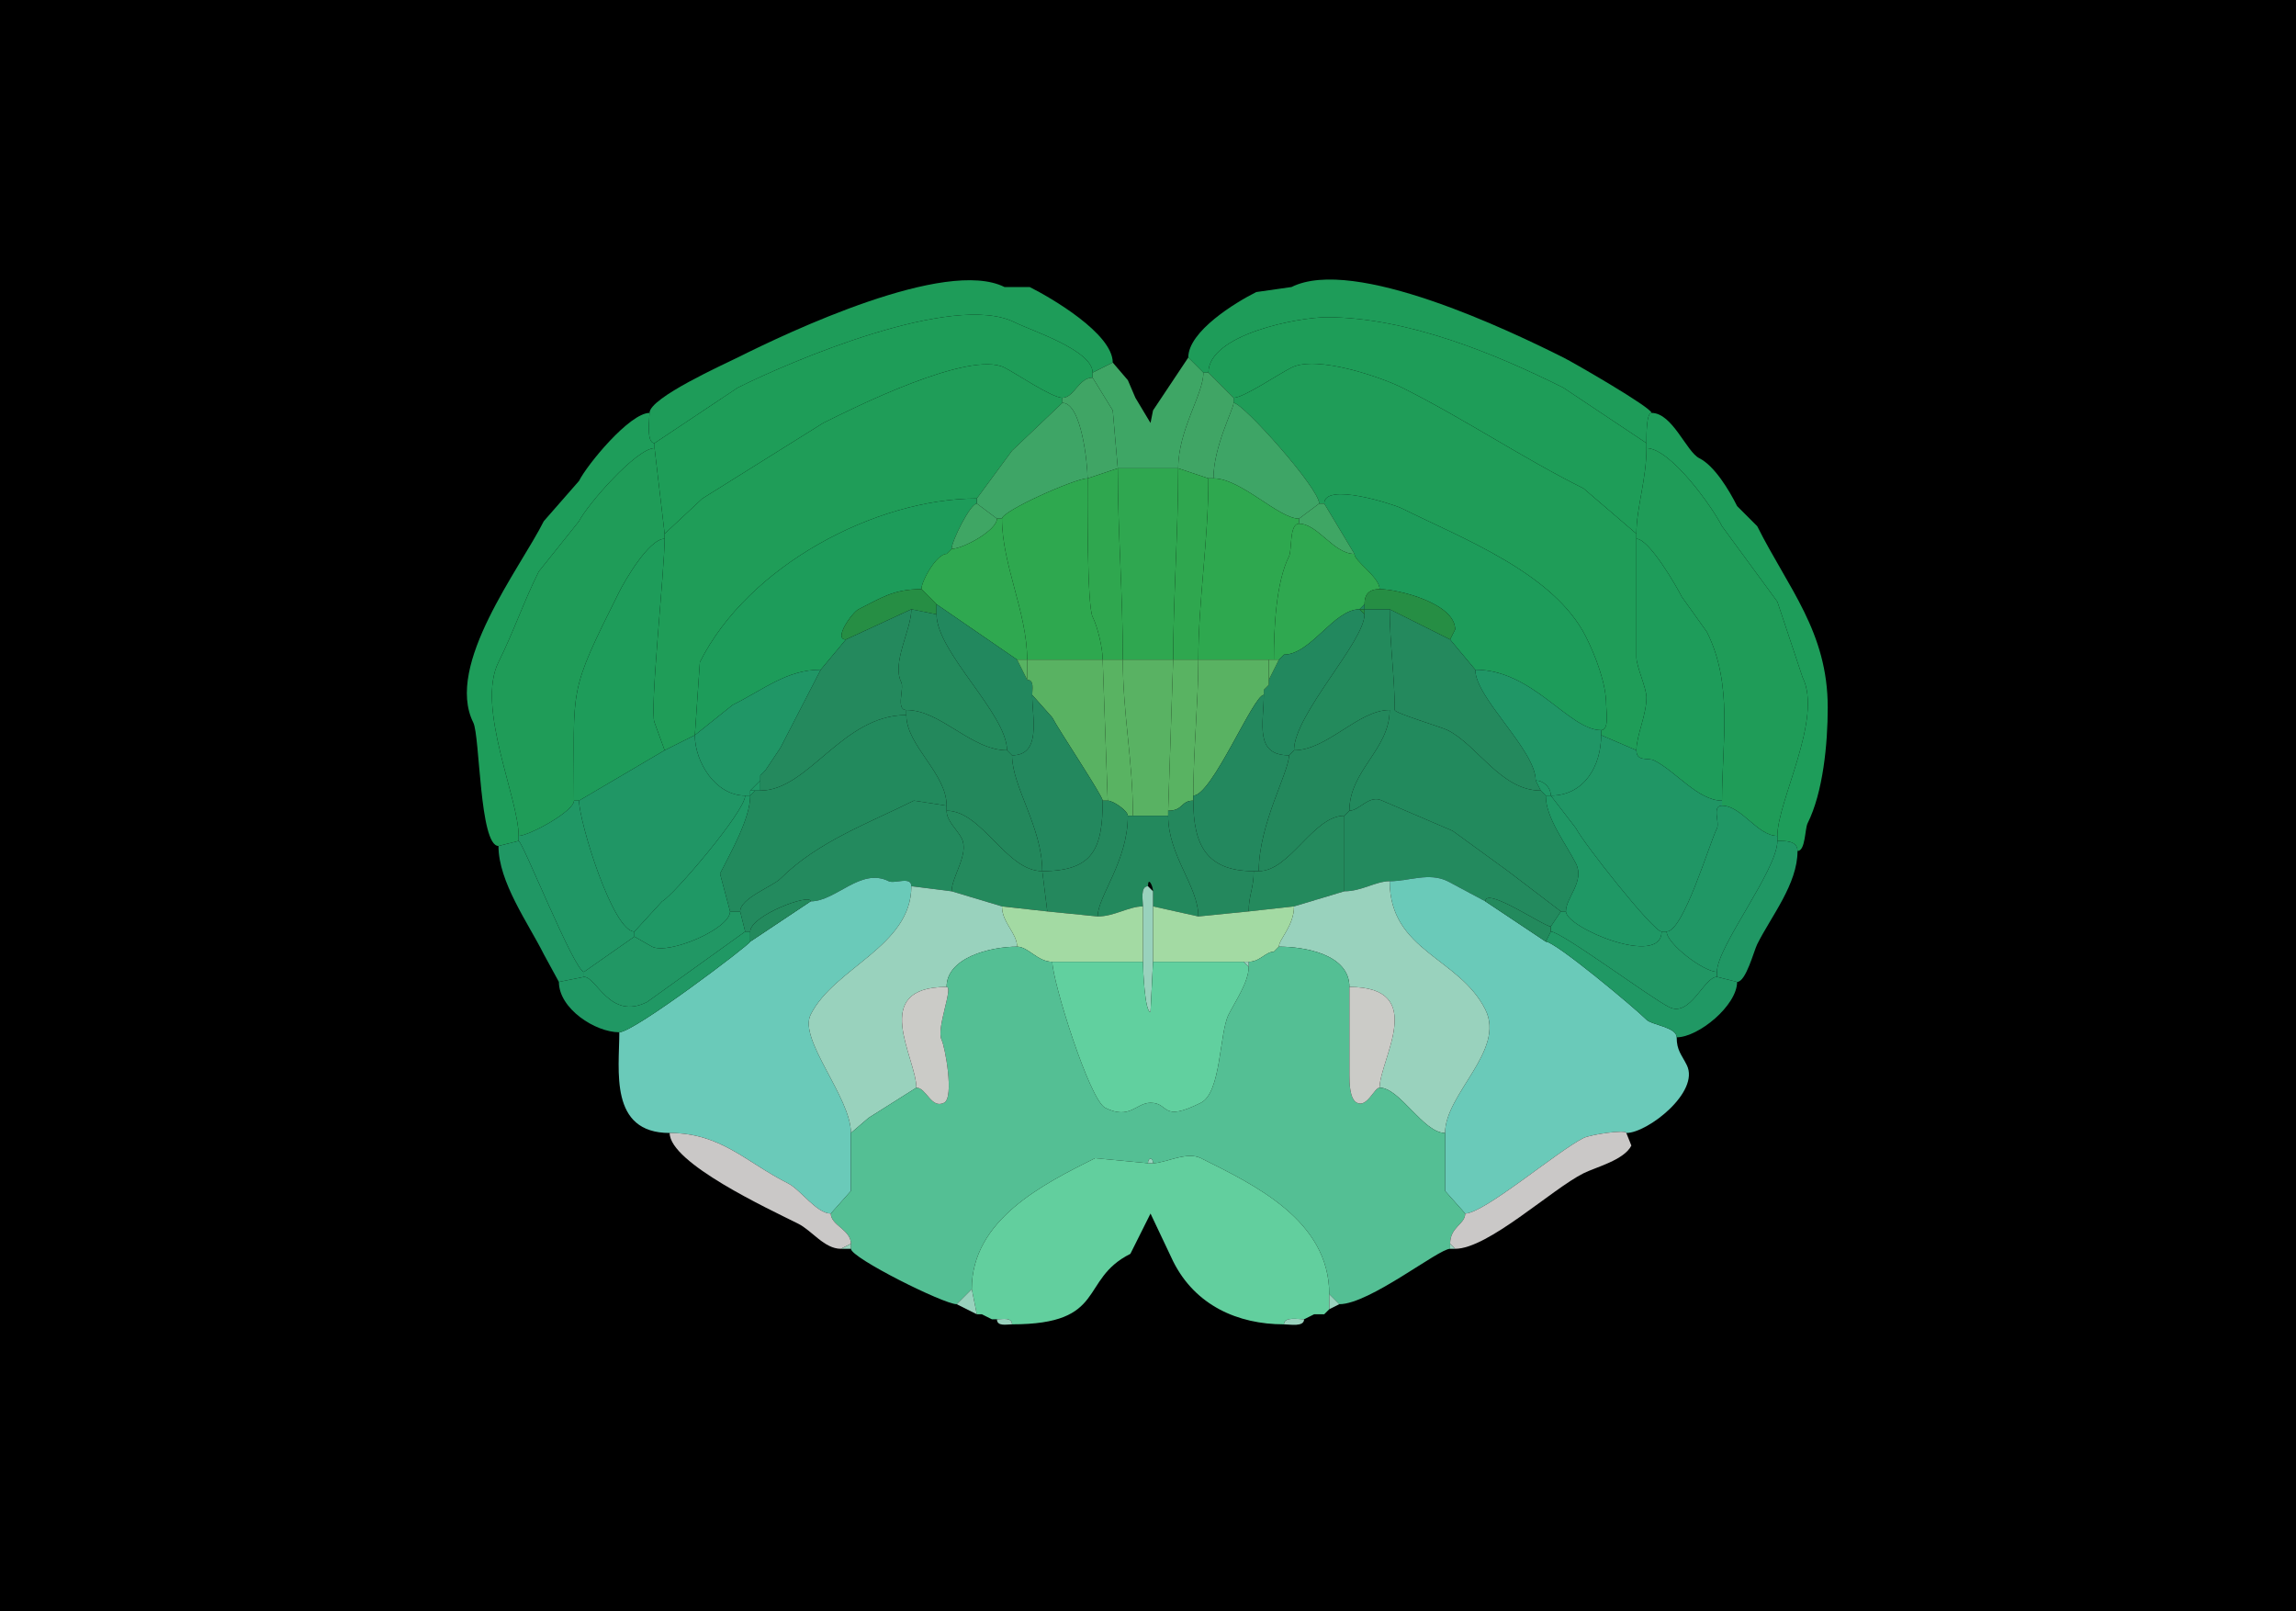 <svg xmlns="http://www.w3.org/2000/svg" xmlns:xlink="http://www.w3.org/1999/xlink" height="320" width="456">
<g>
<rect width="456" height="320" fill="#000000"  stroke-width="0" /> 
<path  fill="#1E9C59" stroke-width="0" stroke="#1E9C59" d = " M129 82 C129,83.321 128.316,88 130,88 130,88 146.5,77 146.5,77 156.909,71.796 189.353,57.926 201.5,64 204.831,65.665 217,69.539 217,74 217,74 221,72 221,72 221,66.241 208.679,59.089 204.5,57 204.5,57 199.5,57 199.5,57 187.79,51.145 156.623,65.939 146.5,71 143.979,72.261 129,78.978 129,82  Z"/>

<path  fill="#1E9C59" stroke-width="0" stroke="#1E9C59" d = " M328 82 C326.974,82 327,86.357 327,88 327,88 310.5,77 310.5,77 297.059,70.28 279.444,63 263.5,63 257.865,63 240,66.401 240,74 240,74 239,74 239,74 239,74 236,71 236,71 236,65.79 245.365,60.068 249.5,58 249.5,58 256.5,57 256.5,57 268.918,50.791 299.905,65.702 310.5,71 312.607,72.053 328,80.937 328,82  Z"/>

<path  fill="#1E9D58" stroke-width="0" stroke="#1E9D58" d = " M130 89 L132,106 C132,106 139.5,99 139.5,99 139.5,99 163.5,84 163.5,84 169.422,81.039 192.505,69.502 199.5,73 201.712,74.106 208.911,79 211,79 213.33,79 214.227,75 217,75 217,75 217,74 217,74 217,69.539 204.831,65.665 201.5,64 189.353,57.926 156.909,71.796 146.5,77 146.5,77 130,88 130,88 130,88 130,89 130,89  Z"/>

<path  fill="#1E9D58" stroke-width="0" stroke="#1E9D58" d = " M327 89 C327,95.259 325,100.774 325,106 325,106 314.5,97 314.5,97 302.189,90.844 290.736,83.118 278.5,77 274.513,75.006 261.6,70.45 256.5,73 253.836,74.332 246.989,79 245,79 245,79 240,74 240,74 240,66.401 257.865,63 263.5,63 279.444,63 297.059,70.28 310.5,77 310.5,77 327,88 327,88 327,88 327,89 327,89  Z"/>

<path  fill="#3EA665" stroke-width="0" stroke="#3EA665" d = " M222 93 L234,93 C234,85.286 239,78.34 239,74 239,74 236,71 236,71 236,71 229,81.5 229,81.5 229,81.5 228.5,84 228.5,84 228.5,84 225.5,79 225.5,79 225.5,79 224,75.5 224,75.5 224,75.5 221,72 221,72 221,72 217,74 217,74 217,74 217,75 217,75 217,75 221,81.5 221,81.5 221,81.5 222,93 222,93  Z"/>

<path  fill="#1F9D58" stroke-width="0" stroke="#1F9D58" d = " M138 146 L132,149 C132,149 130,143.5 130,143.5 128.965,141.43 132,113.081 132,107 132,107 132,106 132,106 132,106 139.5,99 139.5,99 139.5,99 163.5,84 163.5,84 169.422,81.039 192.505,69.502 199.5,73 201.712,74.106 208.911,79 211,79 211,79 211,80 211,80 211,80 201,89.5 201,89.5 201,89.5 194,99 194,99 173.953,99 148.6,112.299 139,131.5 139,131.5 138,146 138,146  Z"/>

<path  fill="#1F9D58" stroke-width="0" stroke="#1F9D58" d = " M318 146 L325,149 C325,146.073 327,141.981 327,138.5 327,136.613 325,132.387 325,130.5 325,122.368 325,116.07 325,107 325,107 325,106 325,106 325,106 314.5,97 314.5,97 302.189,90.844 290.736,83.118 278.5,77 274.513,75.006 261.6,70.45 256.5,73 253.836,74.332 246.989,79 245,79 245,79 245,80 245,80 246.852,80 262,96.992 262,100 262,100 263,100 263,100 263,95.709 276.727,100.113 278.5,101 290.191,106.846 308.624,113.749 315,126.5 316.849,130.197 319,135.682 319,140 319,141.235 319.643,145 318,145 318,145 318,146 318,146  Z"/>

<path  fill="#40A565" stroke-width="0" stroke="#40A565" d = " M240 95 L241,95 C241,88.707 245,81.228 245,80 245,80 245,79 245,79 245,79 240,74 240,74 240,74 239,74 239,74 239,78.34 234,85.286 234,93 234,93 240,95 240,95  Z"/>

<path  fill="#40A565" stroke-width="0" stroke="#40A565" d = " M222 93 L216,95 C216,92.241 214.824,80 211,80 211,80 211,79 211,79 213.33,79 214.227,75 217,75 217,75 221,81.5 221,81.5 221,81.5 222,93 222,93  Z"/>

<path  fill="#3EA566" stroke-width="0" stroke="#3EA566" d = " M198 103 L199,103 C199,101.487 213.481,95 216,95 216,92.241 214.824,80 211,80 211,80 201,89.5 201,89.5 201,89.5 194,99 194,99 194,99 194,100 194,100 194,100 198,103 198,103  Z"/>

<path  fill="#3EA566" stroke-width="0" stroke="#3EA566" d = " M262 100 L258,103 C253.953,103 246.474,95 241,95 241,88.707 245,81.228 245,80 246.852,80 262,96.992 262,100  Z"/>

<path  fill="#1E9D5A" stroke-width="0" stroke="#1E9D5A" d = " M103 167 L99,168 C95.212,168 95.333,146.166 94,143.5 88.279,132.059 103.308,112.884 108,103.5 108,103.5 115,95.5 115,95.5 116.619,92.262 125.06,82 129,82 129,83.321 128.316,88 130,88 130,88 130,89 130,89 126.406,89 116.618,100.264 115,103.5 115,103.5 107,113.5 107,113.5 104.059,119.382 101.92,125.66 99,131.5 94.527,140.447 103,158.437 103,166 103,166 103,167 103,167  Z"/>

<path  fill="#1E9D5A" stroke-width="0" stroke="#1E9D5A" d = " M353 167 C354.465,167 357,166.891 357,169 358.59,169 358.443,164.614 359,163.5 362.073,157.355 363,147.758 363,140.5 363,125.458 355.163,116.826 349,104.5 349,104.5 345,100.5 345,100.5 343.428,97.356 340.513,92.507 337.5,91 334.91,89.705 332.176,82 328,82 326.974,82 327,86.357 327,88 327,88 327,89 327,89 331.818,89 340.176,100.851 342,104.5 342,104.5 353,119.5 353,119.5 353,119.5 358,134.5 358,134.5 362.09,142.679 353,159.043 353,166 353,166 353,167 353,167  Z"/>

<path  fill="#1F9C58" stroke-width="0" stroke="#1F9C58" d = " M114 159 C114,161.152 105.004,166 103,166 103,158.437 94.527,140.447 99,131.5 101.92,125.66 104.059,119.382 107,113.5 107,113.5 115,103.5 115,103.5 116.618,100.264 126.406,89 130,89 130,89 132,106 132,106 132,106 132,107 132,107 128.847,107 124.017,115.466 123,117.5 112.733,138.035 114,135.865 114,159  Z"/>

<path  fill="#1F9C58" stroke-width="0" stroke="#1F9C58" d = " M342 160 C345.891,160 349.03,166 353,166 353,159.043 362.09,142.679 358,134.5 358,134.5 353,119.5 353,119.5 353,119.5 342,104.5 342,104.5 340.176,100.851 331.818,89 327,89 327,95.259 325,100.774 325,106 325,106 325,107 325,107 327.533,107 332.981,116.463 334,118.5 334,118.5 339,125.5 339,125.5 344.248,135.996 342,147.37 342,159 342,159 342,160 342,160  Z"/>

<path  fill="#2FA74F" stroke-width="0" stroke="#2FA74F" d = " M219 131 L223,131 C223,117.702 222,105.813 222,93 222,93 216,95 216,95 216,98.352 215.853,120.206 217,122.5 218.016,124.531 219,128.747 219,131  Z"/>

<path  fill="#2FA750" stroke-width="0" stroke="#2FA750" d = " M223 131 L233,131 C233,119.109 234,105.567 234,93 234,93 222,93 222,93 222,105.813 223,117.702 223,131  Z"/>

<path  fill="#2FA74F" stroke-width="0" stroke="#2FA74F" d = " M233 131 L238,131 C238,119.116 240,107.376 240,95 240,95 234,93 234,93 234,105.567 233,119.109 233,131  Z"/>

<path  fill="#2EA84F" stroke-width="0" stroke="#2EA84F" d = " M204 131 L219,131 C219,128.747 218.016,124.531 217,122.5 215.853,120.206 216,98.352 216,95 213.481,95 199,101.487 199,103 199,112.16 204,121.616 204,131  Z"/>

<path  fill="#2EA84F" stroke-width="0" stroke="#2EA84F" d = " M252 131 L253,131 C253,124.89 253.393,115.713 256,110.5 256.65,109.2 256.007,104 258,104 258,104 258,103 258,103 253.953,103 246.474,95 241,95 241,95 240,95 240,95 240,107.376 238,119.116 238,131 238,131 252,131 252,131  Z"/>

<path  fill="#1D9C5A" stroke-width="0" stroke="#1D9C5A" d = " M163 133 C156.296,133 151.947,136.776 145.5,140 L138,146 C138,146 139,131.5 139,131.5 148.6,112.299 173.953,99 194,99 194,99 194,100 194,100 192.727,100 189,107.423 189,109 189,109 188,110 188,110 185.996,110 183,115.378 183,117 177.438,117 174.997,118.752 170.5,121 169.253,121.624 165.423,127 168,127 168,127 163,133 163,133  Z"/>

<path  fill="#1D9C5A" stroke-width="0" stroke="#1D9C5A" d = " M293 133 C304.505,133 311.563,145 318,145 319.643,145 319,141.235 319,140 319,135.682 316.849,130.197 315,126.5 308.624,113.749 290.191,106.846 278.5,101 276.727,100.113 263,95.709 263,100 263,100 269,110 269,110 269,111.473 274,114.605 274,117 277.66,117 289,119.813 289,125 289,125 288,127 288,127 288,127 293,133 293,133  Z"/>

<path  fill="#3FA664" stroke-width="0" stroke="#3FA664" d = " M198 103 C198,105.312 191.268,109 189,109 189,107.423 192.727,100 194,100 194,100 198,103 198,103  Z"/>

<path  fill="#3FA664" stroke-width="0" stroke="#3FA664" d = " M258 104 C261.725,104 264.849,110 269,110 269,110 263,100 263,100 263,100 262,100 262,100 262,100 258,103 258,103 258,103 258,104 258,104  Z"/>

<path  fill="#2FA850" stroke-width="0" stroke="#2FA850" d = " M202 131 L204,131 C204,121.616 199,112.16 199,103 199,103 198,103 198,103 198,105.312 191.268,109 189,109 189,109 188,110 188,110 185.996,110 183,115.378 183,117 183,117 186,120 186,120 186,120 202,131 202,131  Z"/>

<path  fill="#2FA850" stroke-width="0" stroke="#2FA850" d = " M253 131 L254,131 C254,131 255,130 255,130 260.325,130 264.904,121 270,121 270,121 271,120 271,120 271,117.959 271.959,117 274,117 274,114.605 269,111.473 269,110 264.849,110 261.725,104 258,104 256.007,104 256.65,109.2 256,110.5 253.393,115.713 253,124.89 253,131  Z"/>

<path  fill="#1E9C5A" stroke-width="0" stroke="#1E9C5A" d = " M114 159 L115,159 C115,159 132,149 132,149 132,149 130,143.5 130,143.5 128.965,141.43 132,113.081 132,107 128.847,107 124.017,115.466 123,117.5 112.733,138.035 114,135.865 114,159  Z"/>

<path  fill="#1E9C5A" stroke-width="0" stroke="#1E9C5A" d = " M325 149 C325,151.341 327.342,150.421 328.5,151 332.82,153.16 337.247,159 342,159 342,147.37 344.248,135.996 339,125.5 339,125.5 334,118.5 334,118.5 332.981,116.463 327.533,107 325,107 325,116.07 325,122.368 325,130.5 325,132.387 327,136.613 327,138.5 327,141.981 325,146.073 325,149  Z"/>

<path  fill="#3FA664" stroke-width="0" stroke="#3FA664" d = " M189 109 L188,110 C188,110 189,109 189,109  Z"/>

<path  fill="#268E44" stroke-width="0" stroke="#268E44" d = " M181 121 L186,122 C186,122 186,120 186,120 186,120 183,117 183,117 177.438,117 174.997,118.752 170.5,121 169.253,121.624 165.423,127 168,127 168,127 181,121 181,121  Z"/>

<path  fill="#268E44" stroke-width="0" stroke="#268E44" d = " M276 121 L288,127 C288,127 289,125 289,125 289,119.813 277.66,117 274,117 271.959,117 271,117.959 271,120 271,120 271,121 271,121 271,121 276,121 276,121  Z"/>

<path  fill="#22885E" stroke-width="0" stroke="#22885E" d = " M200 149 L201,150 C206.901,150 205,142.508 205,138 205,136.952 205.473,135 204,135 204,135 202,131 202,131 202,131 186,120 186,120 186,120 186,122 186,122 186,129.534 200,141.781 200,149  Z"/>

<path  fill="#22885E" stroke-width="0" stroke="#22885E" d = " M270 121 L271,121 C271,121 271,120 271,120 271,120 270,121 270,121  Z"/>

<path  fill="#24895D" stroke-width="0" stroke="#24895D" d = " M151 155 L151,157 C160.593,157 167.253,142 180,142 180,142 180,141 180,141 177.856,141 179.619,136.738 179,135.5 177.053,131.606 181,125.057 181,121 181,121 168,127 168,127 168,127 163,133 163,133 163,133 155,148.5 155,148.5 155,148.5 152,153 152,153 152,153 151,154 151,154 151,154 151,155 151,155  Z"/>

<path  fill="#238A5C" stroke-width="0" stroke="#238A5C" d = " M180 141 C186.862,141 192.851,149 200,149 200,141.781 186,129.534 186,122 186,122 181,121 181,121 181,125.057 177.053,131.606 179,135.5 179.619,136.738 177.856,141 180,141  Z"/>

<path  fill="#22885E" stroke-width="0" stroke="#22885E" d = " M257 149 L256,150 C249.042,150 251,143.536 251,138 251,138 251,137 251,137 251,137 252,136 252,136 252,136 252,135 252,135 252,135 254,131 254,131 254,131 255,130 255,130 260.325,130 264.904,121 270,121 270,121 271,122 271,122 271,127.452 257,141.88 257,149  Z"/>

<path  fill="#268E44" stroke-width="0" stroke="#268E44" d = " M271 121 L271,122 C271,122 270,121 270,121 270,121 271,121 271,121  Z"/>

<path  fill="#238A5C" stroke-width="0" stroke="#238A5C" d = " M276 141 L277,141 C277,134.466 276,127.632 276,121 276,121 271,121 271,121 271,121 271,122 271,122 271,127.452 257,141.88 257,149 263.599,149 269.746,141 276,141  Z"/>

<path  fill="#24895D" stroke-width="0" stroke="#24895D" d = " M305 155 L306,157 C298.091,157 293.473,147.987 287.5,145 286.24,144.37 277,141.633 277,141 277,134.466 276,127.632 276,121 276,121 288,127 288,127 288,127 293,133 293,133 293,138.601 305,148.952 305,155  Z"/>

<path  fill="#58B362" stroke-width="0" stroke="#58B362" d = " M255 130 L254,131 C254,131 255,130 255,130  Z"/>

<path  fill="#58B362" stroke-width="0" stroke="#58B362" d = " M204 131 L204,135 C204,135 202,131 202,131 202,131 204,131 204,131  Z"/>

<path  fill="#59B262" stroke-width="0" stroke="#59B262" d = " M219 159 L220,159 C220,159 219,131 219,131 219,131 204,131 204,131 204,131 204,135 204,135 205.473,135 205,136.952 205,138 205,138 209,142.5 209,142.5 210.121,144.742 219,158.044 219,159  Z"/>

<path  fill="#59B362" stroke-width="0" stroke="#59B362" d = " M224 162 L225,162 C225,150.857 223,141.895 223,131 223,131 219,131 219,131 219,131 220,159 220,159 221.114,159 224,161.034 224,162  Z"/>

<path  fill="#59B263" stroke-width="0" stroke="#59B263" d = " M225 162 L232,162 C232,162 232,161 232,161 232,161 233,131 233,131 233,131 223,131 223,131 223,141.895 225,150.857 225,162  Z"/>

<path  fill="#59B362" stroke-width="0" stroke="#59B362" d = " M237 159 C234.477,159 235.041,161 232,161 232,161 233,131 233,131 233,131 238,131 238,131 238,139.208 237,149.111 237,158 237,158 237,159 237,159  Z"/>

<path  fill="#59B262" stroke-width="0" stroke="#59B262" d = " M251 138 C248.927,138 240.71,158 237,158 237,149.111 238,139.208 238,131 238,131 252,131 252,131 252,131 252,135 252,135 252,135 252,136 252,136 252,136 251,137 251,137 251,137 251,138 251,138  Z"/>

<path  fill="#58B362" stroke-width="0" stroke="#58B362" d = " M254 131 L252,135 C252,135 252,131 252,131 252,131 253,131 253,131 253,131 254,131 254,131  Z"/>

<path  fill="#209666" stroke-width="0" stroke="#209666" d = " M148 158 L149,158 C149,158 149,157 149,157 149,157 151,155 151,155 151,155 151,154 151,154 151,154 152,153 152,153 152,153 155,148.5 155,148.5 155,148.5 163,133 163,133 156.296,133 151.947,136.776 145.5,140 145.5,140 138,146 138,146 138,151.313 142.087,158 148,158  Z"/>

<path  fill="#209666" stroke-width="0" stroke="#209666" d = " M305 155 C306.539,155 308,156.342 308,158 314.603,158 318,152.125 318,146 318,146 318,145 318,145 311.563,145 304.505,133 293,133 293,138.601 305,148.952 305,155  Z"/>

<path  fill="#23885E" stroke-width="0" stroke="#23885E" d = " M252 136 L251,137 C251,137 252,136 252,136  Z"/>

<path  fill="#23885E" stroke-width="0" stroke="#23885E" d = " M219 159 C219,168.513 217.124,173 207,173 207,164.294 201,156.227 201,150 206.901,150 205,142.508 205,138 205,138 209,142.5 209,142.5 210.121,144.742 219,158.044 219,159  Z"/>

<path  fill="#23885E" stroke-width="0" stroke="#23885E" d = " M249 173 L250,173 C250,163.598 256,153.397 256,150 249.042,150 251,143.536 251,138 248.927,138 240.71,158 237,158 237,158 237,159 237,159 237,167.742 239.585,173 249,173  Z"/>

<path  fill="#23885C" stroke-width="0" stroke="#23885C" d = " M188 161 C195.062,161 199.805,173 207,173 207,164.294 201,156.227 201,150 201,150 200,149 200,149 192.851,149 186.862,141 180,141 180,141 180,142 180,142 180,148.122 188,153.505 188,160 188,160 188,161 188,161  Z"/>

<path  fill="#23885C" stroke-width="0" stroke="#23885C" d = " M267 162 C260.781,162 256.218,173 250,173 250,163.598 256,153.397 256,150 256,150 257,149 257,149 263.599,149 269.746,141 276,141 276,148.842 268,152.957 268,161 268,161 267,162 267,162  Z"/>

<path  fill="#228A5D" stroke-width="0" stroke="#228A5D" d = " M310 181 L311,181 C311,178.23 314.78,175.06 313,171.5 311.072,167.644 307,162.485 307,158 307,158 306,157 306,157 298.091,157 293.473,147.987 287.5,145 286.24,144.37 277,141.633 277,141 277,141 276,141 276,141 276,148.842 268,152.957 268,161 269.984,161 271.945,157.722 274.5,159 274.5,159 288.5,165 288.5,165 288.5,165 299.5,173 299.5,173 299.5,173 310,181 310,181  Z"/>

<path  fill="#228A5D" stroke-width="0" stroke="#228A5D" d = " M145 181 L147,181 C147,178.388 153.505,175.995 155,174.5 162.391,167.109 172.725,163.387 181.5,159 181.5,159 188,160 188,160 188,153.505 180,148.122 180,142 167.253,142 160.593,157 151,157 151,157 150,157 150,157 150,157 149,158 149,158 149,162.624 145.021,169.459 143,173.5 143,173.5 145,181 145,181  Z"/>

<path  fill="#209665" stroke-width="0" stroke="#209665" d = " M115 159 C115,163.137 121.691,185 126,185 126,185 131.5,179 131.5,179 133.66,177.92 148,161.137 148,158 142.087,158 138,151.313 138,146 138,146 132,149 132,149 132,149 115,159 115,159  Z"/>

<path  fill="#209665" stroke-width="0" stroke="#209665" d = " M330 185 L331,185 C334.343,185 339.458,167.584 341,164.5 341.574,163.353 339.936,160 342,160 342,160 342,159 342,159 337.247,159 332.82,153.16 328.5,151 327.342,150.421 325,151.341 325,149 325,149 318,146 318,146 318,152.125 314.603,158 308,158 308,158 313,164.5 313,164.5 314.446,167.392 328.334,185 330,185  Z"/>

<path  fill="#1F9866" stroke-width="0" stroke="#1F9866" d = " M152 153 L151,154 C151,154 152,153 152,153  Z"/>

<path  fill="#1F9866" stroke-width="0" stroke="#1F9866" d = " M150 157 L151,157 C151,157 151,155 151,155 151,155 149,157 149,157 149,157 150,157 150,157  Z"/>

<path  fill="#1F9866" stroke-width="0" stroke="#1F9866" d = " M307 158 L308,158 C308,156.342 306.539,155 305,155 305,155 306,157 306,157 306,157 307,158 307,158  Z"/>

<path  fill="#1F9865" stroke-width="0" stroke="#1F9865" d = " M150 157 L149,158 C149,158 149,157 149,157 149,157 150,157 150,157  Z"/>

<path  fill="#1F9865" stroke-width="0" stroke="#1F9865" d = " M126 185 L126,186 C126,186 129.5,188 129.5,188 132.81,189.655 145,184.466 145,181 145,181 143,173.5 143,173.5 145.021,169.459 149,162.624 149,158 149,158 148,158 148,158 148,161.137 133.66,177.92 131.5,179 131.5,179 126,185 126,185  Z"/>

<path  fill="#1F9865" stroke-width="0" stroke="#1F9865" d = " M311 181 C311,184.253 330,192.174 330,185 328.334,185 314.446,167.392 313,164.5 313,164.5 308,158 308,158 308,158 307,158 307,158 307,162.485 311.072,167.644 313,171.5 314.78,175.06 311,178.23 311,181  Z"/>

<path  fill="#209765" stroke-width="0" stroke="#209765" d = " M126 186 L116,193 C114.105,193 103.777,167 103,167 103,167 103,166 103,166 105.004,166 114,161.152 114,159 114,159 115,159 115,159 115,163.137 121.691,185 126,185 126,185 126,186 126,186  Z"/>

<path  fill="#238A5E" stroke-width="0" stroke="#238A5E" d = " M148 185 L149,185 C149,181.815 161,177.325 161,179 166.056,179 170.925,172.213 176.5,175 177.647,175.574 181,173.936 181,176 181,176 189,177 189,177 189,174.093 192.539,169.578 191,166.5 190.105,164.71 188,163.097 188,161 188,161 188,160 188,160 188,160 181.5,159 181.5,159 172.725,163.387 162.391,167.109 155,174.5 153.505,175.995 147,178.388 147,181 147,181 148,185 148,185  Z"/>

<path  fill="#24885D" stroke-width="0" stroke="#24885D" d = " M208 181 L218,182 C218,178.028 224,171.052 224,162 224,161.034 221.114,159 220,159 220,159 219,159 219,159 219,168.513 217.124,173 207,173 207,173 208,181 208,181  Z"/>

<path  fill="#24885D" stroke-width="0" stroke="#24885D" d = " M248 181 L238,182 C238,175.988 232,169.942 232,162 232,162 232,161 232,161 235.041,161 234.477,159 237,159 237,167.742 239.585,173 249,173 249,176.425 248,177.761 248,181  Z"/>

<path  fill="#238A5E" stroke-width="0" stroke="#238A5E" d = " M310 181 L308,184 C306.676,184 295,175.999 295,179 295,179 287.5,175 287.5,175 283.854,173.177 279.774,175 276,175 273.245,175 270.447,177 267,177 267,172.217 267,166.783 267,162 267,162 268,161 268,161 269.984,161 271.945,157.722 274.5,159 274.5,159 288.5,165 288.5,165 288.5,165 299.5,173 299.5,173 299.5,173 310,181 310,181  Z"/>

<path  fill="#209765" stroke-width="0" stroke="#209765" d = " M331 185 C331,187.379 338.319,193 341,193 341,187.964 353,172.785 353,167 353,167 353,166 353,166 349.03,166 345.891,160 342,160 339.936,160 341.574,163.353 341,164.5 339.458,167.584 334.343,185 331,185  Z"/>

<path  fill="#248A5D" stroke-width="0" stroke="#248A5D" d = " M199 180 L208,181 C208,181 207,173 207,173 199.805,173 195.062,161 188,161 188,163.097 190.105,164.71 191,166.5 192.539,169.578 189,174.093 189,177 189,177 199,180 199,180  Z"/>

<path  fill="#248A5D" stroke-width="0" stroke="#248A5D" d = " M268 161 L267,162 C267,162 268,161 268,161  Z"/>

<path  fill="#23895D" stroke-width="0" stroke="#23895D" d = " M229 180 L238,182 C238,175.988 232,169.942 232,162 232,162 225,162 225,162 225,162 224,162 224,162 224,171.052 218,178.028 218,182 221.324,182 224.16,180 227,180 227,178.855 226.421,176 228,176 228,173.971 229,175.942 229,177 229,177 229,180 229,180  Z"/>

<path  fill="#248A5D" stroke-width="0" stroke="#248A5D" d = " M257 180 L248,181 C248,177.761 249,176.425 249,173 249,173 250,173 250,173 256.218,173 260.781,162 267,162 267,166.783 267,172.217 267,177 267,177 257,180 257,180  Z"/>

<path  fill="#209764" stroke-width="0" stroke="#209764" d = " M116 194 L111,195 C111,195 108,189.5 108,189.5 104.924,183.347 99,175.175 99,168 99,168 103,167 103,167 103.777,167 114.105,193 116,193 116,193 116,194 116,194  Z"/>

<path  fill="#209764" stroke-width="0" stroke="#209764" d = " M341 194 L345,195 C346.761,195 348.325,188.85 349,187.5 351.79,181.92 357,175.571 357,169 357,166.891 354.465,167 353,167 353,172.785 341,187.964 341,193 341,193 341,194 341,194  Z"/>

<path  fill="#6ACAB9" stroke-width="0" stroke="#6ACAB9" d = " M169 225 L169,236.5 L165,241 C162.172,241 159.006,236.253 156.5,235 148.16,230.83 143.253,225 133,225 120.915,225 123,212.509 123,205 125.95,205 149,187.526 149,187 149,187 161,179 161,179 166.056,179 170.925,172.213 176.5,175 177.647,175.574 181,173.936 181,176 181,187.957 165.683,192.133 161,201.5 158.533,206.433 169,217.885 169,225  Z"/>

<path  fill="#6ACAB9" stroke-width="0" stroke="#6ACAB9" d = " M323 225 C323,224.287 315.955,225.273 314.5,226 309.312,228.594 294.727,241 291,241 291,241 287,236.5 287,236.5 287,236.5 287,225 287,225 287,217.205 299.053,208.605 295,200.5 289.804,190.107 276,188.911 276,175 279.774,175 283.854,173.177 287.5,175 287.5,175 295,179 295,179 295,179 307,187 307,187 308.926,187 324.7,200.2 327,202.5 328.062,203.562 333,203.981 333,206 333,208.592 333.958,209.416 335,211.5 337.674,216.848 327.22,225 323,225  Z"/>

<path  fill="#99D2BD" stroke-width="0" stroke="#99D2BD" d = " M274 216 C278.015,216 282.675,225 287,225 287,217.205 299.053,208.605 295,200.5 289.804,190.107 276,188.911 276,175 273.245,175 270.447,177 267,177 267,177 257,180 257,180 257,183.863 254,186.505 254,188 258.861,188 268,189.402 268,196 283.757,196 274,210.457 274,216  Z"/>

<path  fill="#99D2BD" stroke-width="0" stroke="#99D2BD" d = " M182 216 L172.5,222 L169,225 C169,217.885 158.533,206.433 161,201.5 165.683,192.133 181,187.957 181,176 181,176 189,177 189,177 189,177 199,180 199,180 199,183.238 202,185.3 202,188 196.709,188 188,190.15 188,196 172.544,196 182,210.108 182,216  Z"/>

<path  fill="#99D2BD" stroke-width="0" stroke="#99D2BD" d = " M227 191 C227,192.407 227.358,201 228.5,201 L229,191 C229,191 229,180 229,180 229,180 229,177 229,177 229,177 228,176 228,176 226.421,176 227,178.855 227,180 227,183.355 227,187.645 227,191  Z"/>

<path  fill="#238A5D" stroke-width="0" stroke="#238A5D" d = " M149 185 L149,187 C149,187 161,179 161,179 161,177.325 149,181.815 149,185  Z"/>

<path  fill="#238A5D" stroke-width="0" stroke="#238A5D" d = " M308 185 L307,187 C307,187 295,179 295,179 295,175.999 306.676,184 308,184 308,184 308,185 308,185  Z"/>

<path  fill="#A3DAA3" stroke-width="0" stroke="#A3DAA3" d = " M209 191 L227,191 C227,187.645 227,183.355 227,180 224.16,180 221.324,182 218,182 218,182 208,181 208,181 208,181 199,180 199,180 199,183.238 202,185.3 202,188 204.232,188 206.029,191 209,191  Z"/>

<path  fill="#A3DAA3" stroke-width="0" stroke="#A3DAA3" d = " M247 191 L248,191 C250.25,191 251.376,189 253,189 253,189 254,188 254,188 254,186.505 257,183.863 257,180 257,180 248,181 248,181 248,181 238,182 238,182 238,182 229,180 229,180 229,180 229,191 229,191 229,191 247,191 247,191  Z"/>

<path  fill="#219764" stroke-width="0" stroke="#219764" d = " M116 193 L116,194 C118.491,194 121.125,202.687 128.5,199 128.5,199 148,185 148,185 148,185 147,181 147,181 147,181 145,181 145,181 145,184.466 132.81,189.655 129.5,188 129.5,188 126,186 126,186 126,186 116,193 116,193  Z"/>

<path  fill="#219764" stroke-width="0" stroke="#219764" d = " M341 193 L341,194 C338.4,194 335.732,202.116 331.5,200 327.67,198.085 310.103,185 308,185 308,185 308,184 308,184 308,184 310,181 310,181 310,181 311,181 311,181 311,184.253 330,192.174 330,185 330,185 331,185 331,185 331,187.379 338.319,193 341,193  Z"/>

<path  fill="#209864" stroke-width="0" stroke="#209864" d = " M111 195 C111,200.311 118.211,205 123,205 125.95,205 149,187.526 149,187 149,187 149,185 149,185 149,185 148,185 148,185 148,185 128.5,199 128.5,199 121.125,202.687 118.491,194 116,194 116,194 111,195 111,195  Z"/>

<path  fill="#209864" stroke-width="0" stroke="#209864" d = " M345 195 C345,199.655 337.346,206 333,206 333,203.981 328.062,203.562 327,202.5 324.7,200.2 308.926,187 307,187 307,187 308,185 308,185 310.103,185 327.67,198.085 331.5,200 335.732,202.116 338.4,194 341,194 341,194 345,195 345,195  Z"/>

<path  fill="#54BF94" stroke-width="0" stroke="#54BF94" d = " M264 257 L266,259 C271.982,259 285.701,248 288,248 288,248 288,247 288,247 288,243.63 291,243.141 291,241 291,241 287,236.5 287,236.5 287,236.5 287,225 287,225 282.675,225 278.015,216 274,216 272.93,216 271.538,220.019 269.5,219 268.044,218.272 268,215.058 268,213.5 268,208.058 268,201.355 268,196 268,189.402 258.861,188 254,188 254,188 253,189 253,189 251.376,189 250.25,191 248,191 248,191 248,192 248,192 248,195.017 245.31,198.881 244,201.5 242.15,205.201 242.552,216.974 238.5,219 230.478,223.011 232.345,219 228.5,219 225.637,219 224.419,222.46 219.5,220 216.377,218.439 209,194.823 209,191 206.029,191 204.232,188 202,188 196.709,188 188,190.15 188,196 189.397,196 185.882,204.265 187,206.5 187.687,207.874 189.555,217.972 187.5,219 184.931,220.284 183.991,216 182,216 182,216 172.5,222 172.5,222 172.5,222 169,225 169,225 169,225 169,236.5 169,236.5 169,236.5 165,241 165,241 165,243.33 169,244.227 169,247 169,247 169,248 169,248 169,249.797 187.435,259 190,259 190,259 193,256 193,256 193,242.158 207.337,235.081 217.5,230 217.5,230 228,231 228,231 228,229.814 229,229.814 229,231 231.421,231 235.678,228.589 238.5,230 248.886,235.193 264,242.249 264,257  Z"/>

<path  fill="#99D2BD" stroke-width="0" stroke="#99D2BD" d = " M254 188 L253,189 C253,189 254,188 254,188  Z"/>

<path  fill="#61D09F" stroke-width="0" stroke="#61D09F" d = " M247 191 L248,192 C248,195.017 245.31,198.881 244,201.5 242.15,205.201 242.552,216.974 238.5,219 230.478,223.011 232.345,219 228.5,219 225.637,219 224.419,222.46 219.5,220 216.377,218.439 209,194.823 209,191 209,191 227,191 227,191 227,192.407 227.358,201 228.5,201 228.5,201 229,191 229,191 229,191 247,191 247,191  Z"/>

<path  fill="#99D2BD" stroke-width="0" stroke="#99D2BD" d = " M248 191 L248,192 C248,192 247,191 247,191 247,191 248,191 248,191  Z"/>

<path  fill="#CBCBC7" stroke-width="0" stroke="#CBCBC7" d = " M188 196 C189.397,196 185.882,204.265 187,206.5 187.687,207.874 189.555,217.972 187.5,219 184.931,220.284 183.991,216 182,216 182,210.108 172.544,196 188,196  Z"/>

<path  fill="#CBCBC7" stroke-width="0" stroke="#CBCBC7" d = " M268 196 C283.757,196 274,210.457 274,216 272.93,216 271.538,220.019 269.5,219 268.044,218.272 268,215.058 268,213.5 268,208.058 268,201.355 268,196  Z"/>

<path  fill="#CAC8C7" stroke-width="0" stroke="#CAC8C7" d = " M288 247 L289,248 C295.548,248 308.203,236.149 314.5,233 316.951,231.775 322.554,230.391 324,227.5 324,227.5 323,225 323,225 323,224.287 315.955,225.273 314.5,226 309.312,228.594 294.727,241 291,241 291,243.141 288,243.63 288,247  Z"/>

<path  fill="#CAC8C7" stroke-width="0" stroke="#CAC8C7" d = " M169 247 L167,248 C163.712,248 161.29,244.395 158.5,243 152.748,240.124 133,230.974 133,225 143.253,225 148.16,230.83 156.5,235 159.006,236.253 162.172,241 165,241 165,243.33 169,244.227 169,247  Z"/>

<path  fill="#62CF9E" stroke-width="0" stroke="#62CF9E" d = " M201 263 C220.025,263 214.241,254.13 224.5,249 L228.5,241 L233,250.5 C237.378,259.257 245.86,263 255,263 255,261.421 257.855,262 259,262 259,262 261,261 261,261 261,261 263,261 263,261 263,261 264,260 264,260 264,260 264,257 264,257 264,242.249 248.886,235.193 238.5,230 235.678,228.589 231.421,231 229,231 229,231 228,231 228,231 228,231 217.5,230 217.5,230 207.337,235.081 193,242.158 193,256 193,256 194,261 194,261 194,261 195,261 195,261 195,261 197,262 197,262 197,262 198,262 198,262 199.048,262 201,261.527 201,263  Z"/>

<path  fill="#99D2BD" stroke-width="0" stroke="#99D2BD" d = " M228 231 L229,231 C229,229.814 228,229.814 228,231  Z"/>

<path  fill="#99D2BD" stroke-width="0" stroke="#99D2BD" d = " M167 248 L169,248 C169,248 169,247 169,247 169,247 167,248 167,248  Z"/>

<path  fill="#99D2BD" stroke-width="0" stroke="#99D2BD" d = " M288 248 L289,248 C289,248 288,247 288,247 288,247 288,248 288,248  Z"/>

<path  fill="#99D2BD" stroke-width="0" stroke="#99D2BD" d = " M190 259 L194,261 C194,261 193,256 193,256 193,256 190,259 190,259  Z"/>

<path  fill="#99D2BD" stroke-width="0" stroke="#99D2BD" d = " M266 259 L264,260 C264,260 264,257 264,257 264,257 266,259 266,259  Z"/>

<path  fill="#99D2BD" stroke-width="0" stroke="#99D2BD" d = " M264 260 L263,261 C263,261 264,260 264,260  Z"/>

<path  fill="#99D2BD" stroke-width="0" stroke="#99D2BD" d = " M195 261 L197,262 C197,262 195,261 195,261  Z"/>

<path  fill="#99D2BD" stroke-width="0" stroke="#99D2BD" d = " M261 261 L259,262 C259,262 261,261 261,261  Z"/>

<path  fill="#99D2BD" stroke-width="0" stroke="#99D2BD" d = " M198 262 C199.048,262 201,261.527 201,263 199.952,263 198,263.473 198,262  Z"/>

<path  fill="#99D2BD" stroke-width="0" stroke="#99D2BD" d = " M259 262 C257.855,262 255,261.421 255,263 256.145,263 259,263.579 259,262  Z"/>

</g>
</svg>
